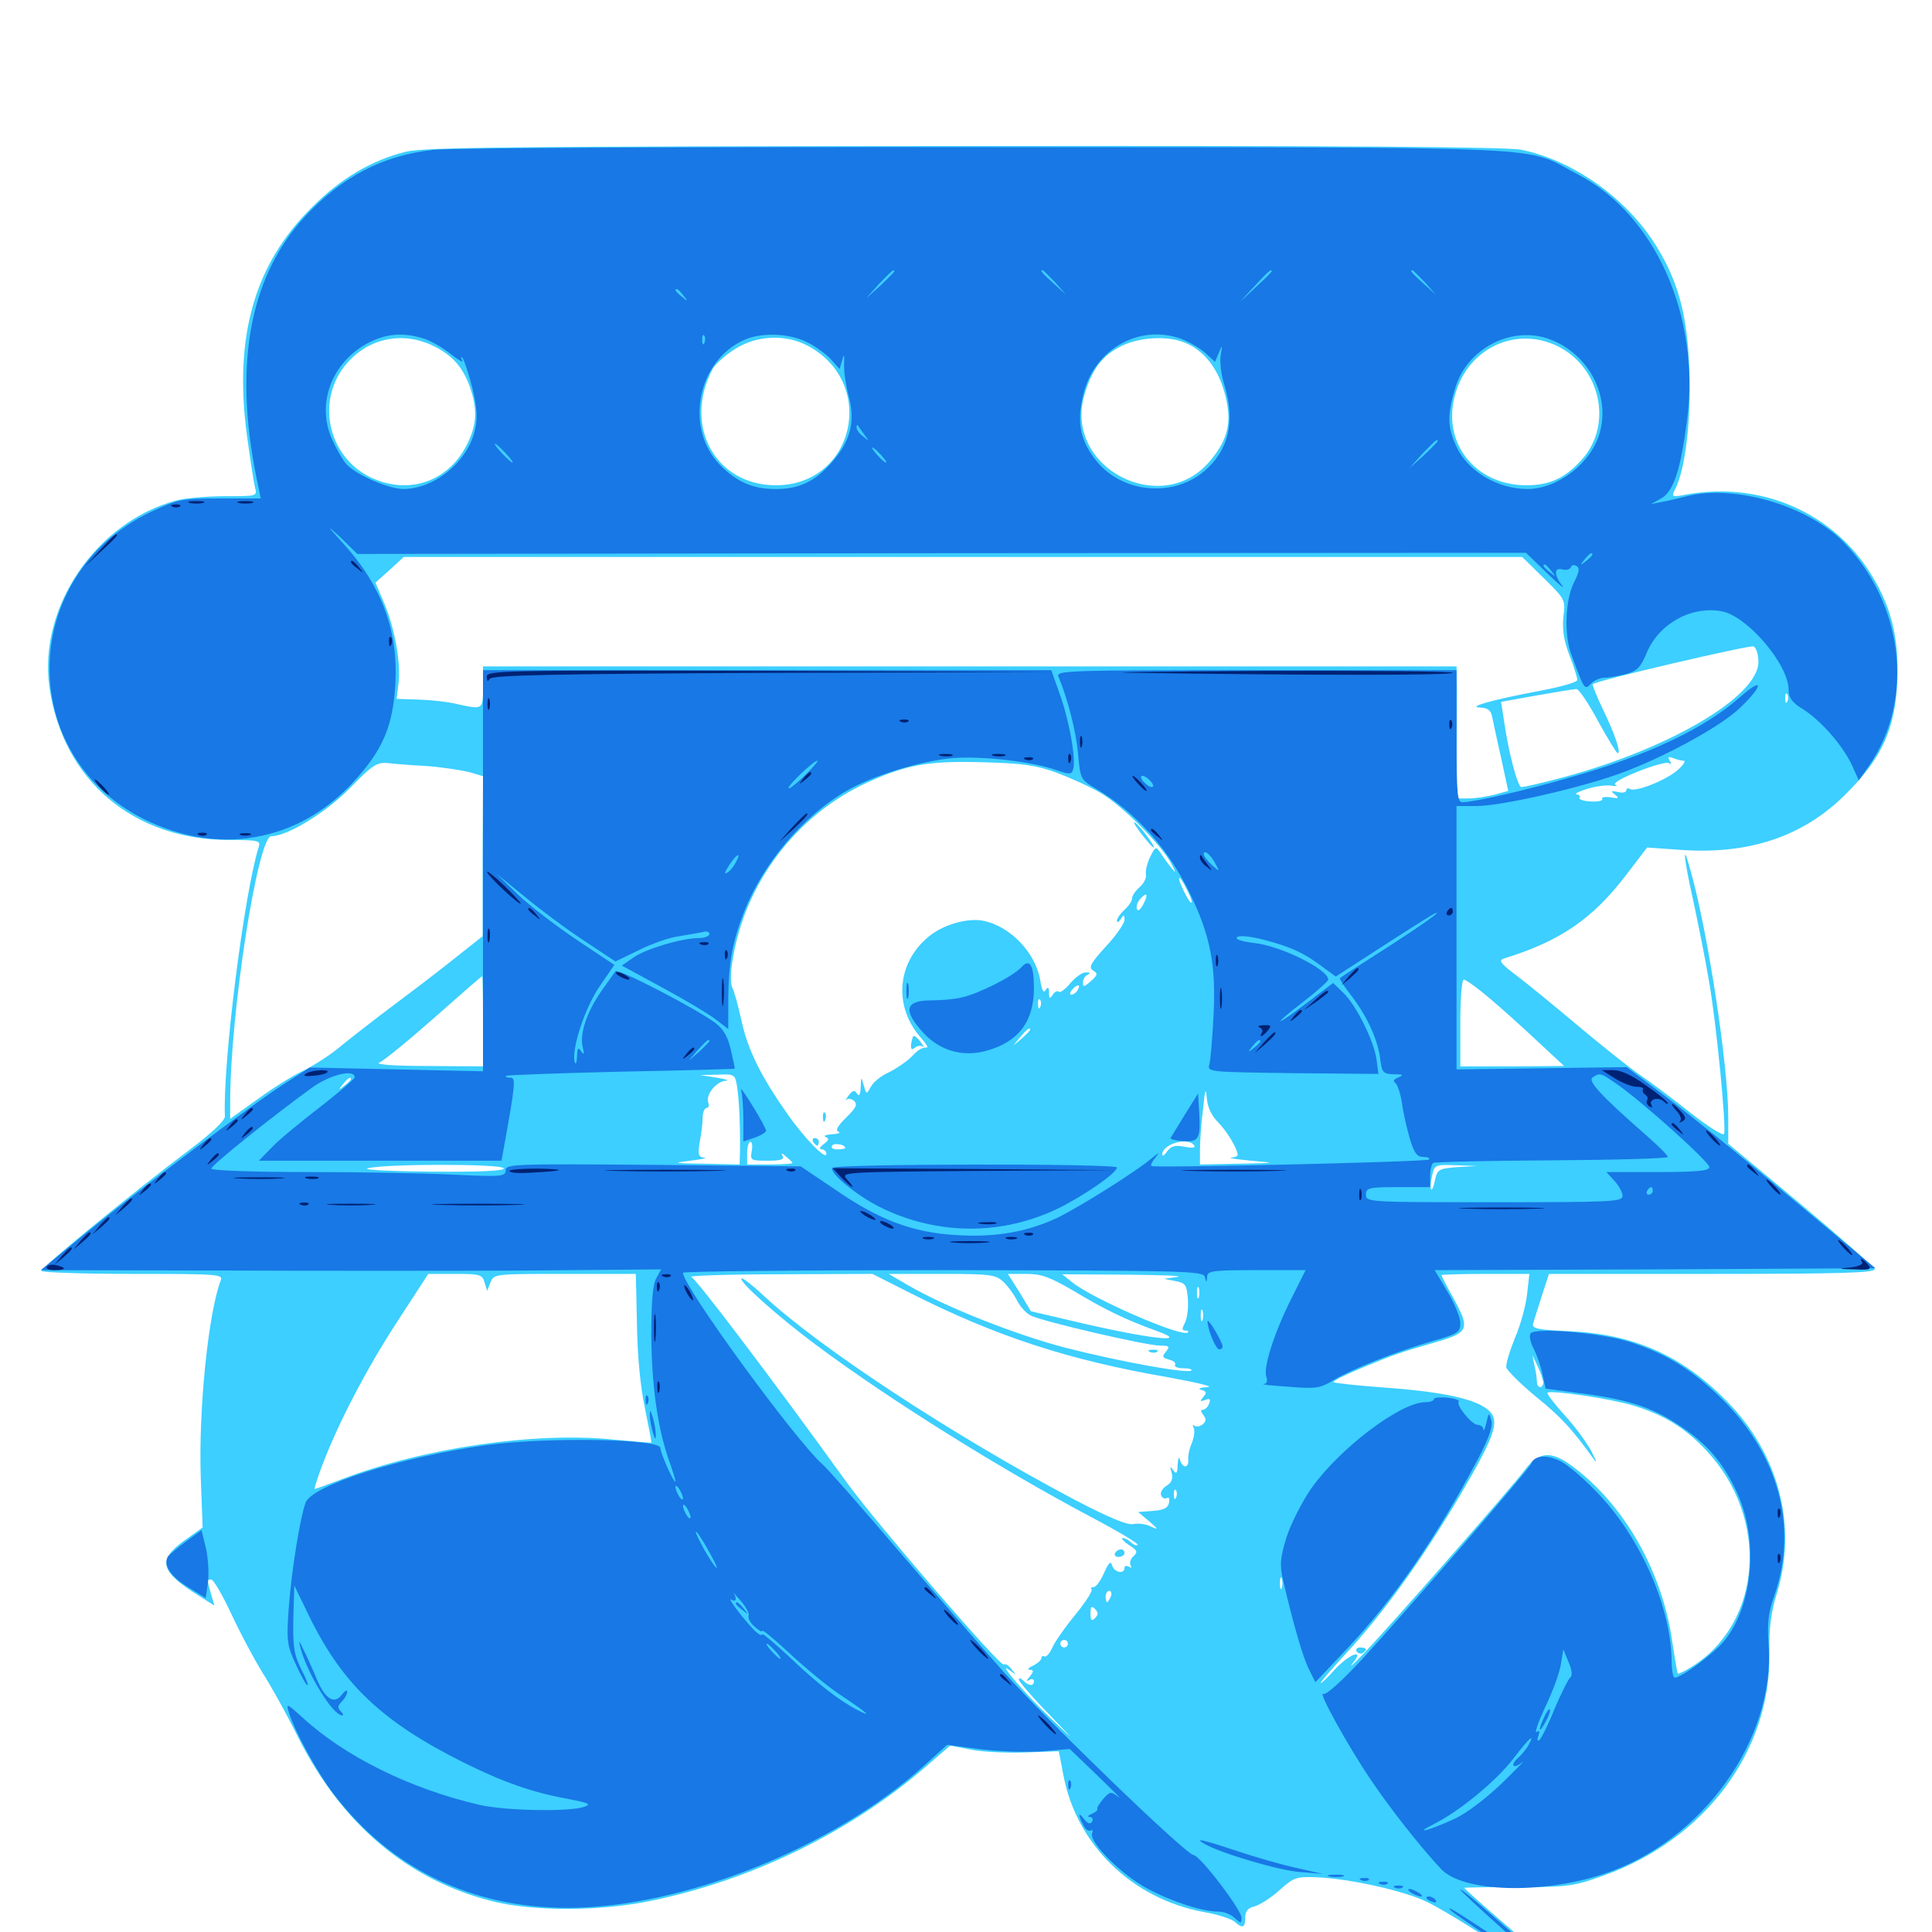 <svg xmlns="http://www.w3.org/2000/svg" viewBox="0 -1000 1000 1000">
	<path fill="#3ccfff" d="M210.156 -921.484C192.578 -917.188 176.172 -907.617 161.133 -892.383C131.641 -863.086 121.094 -825.781 127.734 -775.195C129.492 -762.305 131.445 -749.805 132.031 -747.461C133.203 -743.164 132.812 -743.164 116.602 -743.164C107.422 -743.164 96.094 -742.188 91.406 -741.016C49.805 -729.883 19.727 -685.742 25.586 -644.336C32.422 -596.289 68.945 -565.234 118.555 -565.234C133.398 -565.234 134.961 -564.844 133.984 -561.914C126.172 -536.914 115.234 -448.828 116.406 -422.266C116.602 -420.117 109.57 -413.477 97.852 -404.688C71.289 -384.766 21.484 -344.141 21.484 -342.188C21.484 -341.406 42.578 -340.625 68.555 -340.625C112.695 -340.625 115.625 -340.43 114.258 -337.305C107.812 -320.312 102.734 -270.508 103.906 -235.547L104.883 -209.375L95.312 -202.539C81.25 -192.383 82.812 -186.523 102.93 -174.023L110.938 -168.945L109.18 -175.195C107.031 -182.812 107.031 -182.422 109.375 -182.422C110.547 -182.422 115.234 -174.219 119.922 -164.258C124.609 -154.102 131.836 -140.82 135.742 -134.375C139.844 -128.125 148.438 -112.695 154.492 -100.391C176.953 -56.055 210.547 -27.344 253.711 -16.211C274.805 -10.547 310.547 -10.547 337.305 -16.211C389.258 -26.953 440.039 -51.758 478.711 -85.156L491.797 -96.484L502.93 -94.336C508.984 -93.164 521.68 -92.578 531.055 -92.969L548.047 -93.555L550.391 -81.25C557.227 -45.117 585.938 -17.188 623.047 -10.352C630.078 -9.18 637.109 -6.836 638.867 -5.469C643.164 -1.562 644.531 -2.148 644.531 -7.422C644.531 -10.742 645.898 -12.5 649.414 -13.281C652.148 -14.062 658.008 -17.773 662.305 -21.68C669.727 -28.32 670.898 -28.711 681.641 -28.32C698.633 -27.539 726.367 -21.484 738.477 -15.625C744.336 -12.891 760.547 -3.125 774.414 6.055C796.68 20.703 808.398 26.172 806.25 21.094C806.055 20.117 794.922 9.961 781.836 -1.562C768.555 -12.891 757.812 -22.656 757.812 -22.852C757.812 -23.047 770.312 -23.242 785.547 -23.242C811.719 -23.242 814.453 -23.633 830.273 -29.297C882.617 -48.047 916.797 -93.945 915.82 -144.336C915.625 -157.422 916.602 -165.234 919.727 -175.391C930.469 -210.156 920.703 -247.656 893.555 -275C870.703 -298.242 845.898 -309.375 812.891 -310.938C795.508 -311.719 792.773 -312.305 793.555 -315.039C794.141 -316.797 796.094 -323.242 798.047 -329.297L801.758 -340.625H886.328C953.125 -340.625 970.898 -341.211 970.312 -343.164C969.727 -344.336 952.539 -359.57 932.031 -376.758L894.531 -408.008V-421.68C894.531 -448.828 883.789 -518.945 874.805 -550.195C870.703 -565.234 871.484 -555.859 876.172 -534.961C878.711 -523.242 882.617 -503.906 884.57 -492.188C888.477 -469.922 893.555 -416.992 892.383 -413.086C891.992 -411.914 884.57 -416.602 875.977 -423.242C867.383 -430.078 855.469 -439.062 849.219 -443.359C843.164 -447.461 828.32 -459.375 816.016 -469.727C803.906 -479.883 789.648 -491.602 784.375 -495.508C776.367 -501.562 775.586 -502.93 778.516 -503.906C807.617 -512.891 824.414 -524.414 841.797 -547.266L852.539 -561.328L869.141 -560.156C905.078 -557.422 933.594 -566.992 955.664 -589.258C974.023 -607.617 981.055 -622.852 982.031 -647.656C983.008 -670.898 978.516 -687.695 966.602 -705.664C946.484 -735.742 910.352 -750.586 873.438 -744.141C865.43 -742.578 865.039 -742.773 866.797 -746.289C872.266 -756.25 875.391 -782.617 874.414 -808.203C873.438 -838.086 868.164 -856.25 855.273 -875.781C839.844 -898.828 813.281 -917.188 787.5 -922.461C780.273 -924.023 693.945 -924.609 499.414 -924.414C266.602 -924.219 219.922 -923.828 210.156 -921.484ZM223.633 -821.289C233.594 -816.602 239.453 -810.352 243.164 -799.805C247.07 -788.672 246.875 -780.859 242.383 -771.289C233.008 -750.977 211.914 -743.359 191.797 -752.93C169.336 -763.867 163.281 -793.359 179.688 -812.109C191.016 -825 208.008 -828.516 223.633 -821.289ZM417.578 -821.289C454.297 -802.344 442.578 -748.828 401.562 -748.828C370.117 -748.828 353.32 -779.883 368.945 -809.18C370.312 -811.523 375.391 -816.211 380.469 -819.336C391.406 -826.367 406.25 -827.148 417.578 -821.289ZM612.695 -822.852C622.656 -819.141 630.273 -809.766 633.789 -796.875C637.891 -782.031 635.938 -773.047 626.562 -761.719C601.562 -731.25 550.195 -758.008 561.328 -795.703C565.234 -808.984 570.508 -816.016 580.469 -820.898C589.648 -825.391 603.711 -826.367 612.695 -822.852ZM806.055 -820.898C828.516 -809.961 834.961 -780.078 818.75 -762.109C810.156 -752.539 802.148 -748.828 790.039 -748.828C763.281 -748.828 745.898 -771.289 753.32 -796.289C760.156 -819.922 784.57 -831.25 806.055 -820.898ZM799.219 -700.586C810.156 -689.844 810.352 -689.453 809.18 -680.664C808.594 -674.219 809.375 -668.555 812.305 -660.938C814.648 -655.078 816.406 -649.219 816.406 -648.047C816.406 -646.875 808.008 -644.531 797.852 -642.578C772.656 -637.891 758.984 -633.984 766.016 -633.789C769.922 -633.594 771.68 -632.422 772.266 -629.297C772.852 -626.758 774.805 -617.188 776.953 -607.812L780.664 -590.625L773.633 -588.672C769.727 -587.695 763.672 -586.719 760.156 -586.719H753.711L753.906 -609.766C754.102 -622.266 754.102 -637.695 754.102 -643.75L753.906 -655.078H501.953H250V-644.336C250 -632.617 250 -632.617 236.719 -635.547C232.031 -636.719 223.242 -637.695 216.797 -637.891L205.273 -638.281L206.25 -646.094C207.617 -656.055 204.492 -674.414 198.828 -687.891L194.336 -698.438L201.758 -705.078L208.984 -711.719H498.438H787.891ZM910.156 -657.422C910.156 -639.062 861.914 -611.133 804.688 -596.484C796.289 -594.336 788.477 -592.578 787.5 -592.578C785.547 -592.578 780.664 -610.938 778.32 -627.93L776.953 -636.719L795.312 -640.039C805.469 -641.797 814.648 -643.359 816.016 -643.359C817.188 -643.359 822.266 -635.938 827.148 -626.758C832.227 -617.578 836.719 -610.156 837.305 -610.156C839.258 -610.156 835.742 -620.312 829.688 -632.812C826.367 -639.648 824.023 -645.703 824.414 -645.898C826.758 -647.852 905.664 -666.211 907.617 -665.43C908.984 -664.844 910.156 -661.328 910.156 -657.422ZM925.195 -637.109C924.609 -635.547 924.023 -636.133 924.023 -638.281C923.828 -640.43 924.414 -641.602 925 -640.82C925.586 -640.234 925.781 -638.477 925.195 -637.109ZM871.484 -606.25C872.656 -606.25 871.484 -604.297 868.75 -601.758C863.086 -596.484 846.68 -589.844 843.75 -591.602C842.773 -592.188 841.797 -591.992 841.797 -591.016C841.797 -589.844 839.844 -589.453 837.5 -590.039C833.789 -590.82 833.594 -590.625 835.938 -588.672C838.281 -586.914 837.891 -586.523 833.594 -587.305C830.664 -587.695 828.711 -587.305 829.297 -586.523C829.883 -585.547 827.148 -584.961 823.438 -585.156C819.727 -585.352 816.992 -586.133 817.578 -587.109C818.164 -587.891 817.383 -588.672 816.016 -588.867C814.648 -589.062 816.992 -590.234 821.289 -591.602C825.586 -592.969 831.25 -593.75 833.984 -593.359C836.719 -592.969 837.695 -593.164 836.133 -593.75C834.57 -594.531 839.258 -597.266 847.656 -600.586C855.273 -603.711 862.695 -605.664 863.672 -605.078C865.039 -604.102 865.234 -604.688 864.258 -606.25C863.086 -608.203 863.477 -608.594 866.016 -607.617C867.969 -606.836 870.312 -606.25 871.484 -606.25ZM220.703 -603.516C228.711 -602.93 238.672 -601.367 242.773 -600.391L250 -598.242L249.805 -556.836V-515.43L233.789 -502.734C225 -495.703 210.742 -484.961 202.148 -478.516C193.555 -472.07 182.227 -463.281 176.758 -458.789C171.484 -454.297 162.695 -448.633 157.617 -446.094C152.344 -443.75 141.602 -437.109 133.594 -431.25L119.141 -420.898V-430.078C119.141 -475 133.398 -567.188 140.43 -567.188C148.828 -567.188 169.141 -579.688 181.445 -592.383C192.383 -603.711 195.117 -605.469 200.195 -605.078C203.516 -604.688 212.695 -603.906 220.703 -603.516ZM547.07 -600C554.297 -597.266 564.258 -592.773 569.531 -589.648C580.469 -583.398 600.781 -563.086 606.055 -553.32C608.789 -548.242 608.789 -547.656 606.445 -550.586C604.688 -552.734 602.148 -556.25 600.781 -558.398C598.242 -562.109 598.047 -561.914 595.312 -556.445C593.75 -553.125 592.773 -549.219 593.164 -547.461C593.555 -545.898 592.188 -542.773 589.844 -540.82C587.695 -538.867 585.938 -536.328 585.938 -534.961C585.938 -533.594 584.18 -531.055 582.031 -529.102C579.883 -527.148 578.125 -524.609 578.125 -523.438C578.125 -522.266 579.102 -522.656 580.078 -524.219C581.641 -526.758 582.031 -526.758 582.031 -523.828C582.031 -522.07 577.734 -515.82 572.461 -510.156C564.453 -501.367 563.281 -499.219 565.82 -497.656C568.359 -496.094 568.164 -495.312 564.648 -492.188C561.133 -489.062 560.547 -488.867 560.547 -491.602C560.547 -493.164 561.719 -495.117 563.086 -495.508C564.453 -496.289 564.258 -496.68 562.109 -496.68C560.352 -496.875 556.836 -494.336 554.102 -491.211C551.367 -487.891 548.633 -485.938 548.047 -486.719C547.266 -487.305 545.898 -486.719 544.922 -485.156C543.359 -482.812 542.969 -483.008 542.969 -486.133C542.969 -489.062 542.383 -489.453 541.211 -487.5C540.234 -485.742 539.258 -487.305 538.477 -492.383C536.133 -506.836 522.852 -520.703 508.789 -523.438C500.391 -525 487.891 -521.289 480.469 -515.039C463.867 -501.172 462.5 -478.32 477.148 -462.305C479.297 -459.766 480.469 -457.812 479.883 -457.812C476.953 -457.812 475.391 -456.836 471.289 -452.539C468.75 -450.195 463.672 -446.68 459.961 -444.922C456.055 -443.164 451.953 -439.844 450.781 -437.5C448.438 -433.398 448.438 -433.398 447.07 -438.281C445.703 -442.969 445.703 -442.969 445.508 -437.305C445.312 -433.398 444.727 -432.227 443.555 -433.984C442.383 -435.938 441.406 -435.742 439.258 -433.008C437.891 -431.055 437.305 -430.078 438.281 -430.859C439.062 -431.641 440.82 -431.25 442.188 -430.078C443.945 -428.32 442.969 -426.367 437.891 -421.484C433.594 -417.188 432.227 -414.844 433.984 -414.258C435.352 -413.672 433.984 -413.086 430.664 -412.891C427.539 -412.695 425.977 -412.109 427.344 -411.523C429.297 -410.742 429.102 -409.961 426.367 -407.812C424.219 -406.25 423.828 -405.273 425.391 -405.078C426.562 -405.078 427.734 -404.102 427.734 -402.734C427.734 -399.219 416.406 -410.742 407.422 -423.633C393.945 -442.773 387.109 -456.445 383.789 -471.68C382.031 -479.688 379.883 -487.5 378.906 -489.062C378.125 -490.82 378.125 -496.875 379.102 -502.539C385.352 -542.773 412.109 -578.125 448.828 -594.922C469.336 -604.297 480.664 -606.25 508.789 -605.469C529.883 -604.883 536.328 -603.906 547.07 -600ZM614.258 -539.648C616.016 -536.328 617.188 -533.203 616.797 -532.812C616.211 -532.422 614.453 -535.156 612.695 -538.867C608.594 -547.266 610.156 -548.047 614.258 -539.648ZM591.602 -531.641C590.234 -529.102 588.867 -528.125 588.477 -529.492C587.891 -530.859 588.867 -533.203 590.234 -534.766C593.75 -538.672 594.531 -537.109 591.602 -531.641ZM250 -471.484V-448.047L221.289 -448.242C204.102 -448.242 193.945 -449.023 196.289 -450C198.438 -450.781 211.133 -461.133 224.609 -473.047C238.086 -484.961 249.219 -494.727 249.609 -494.727C249.805 -494.922 250 -484.375 250 -471.484ZM770.898 -483.398C777.148 -478.125 788.477 -467.969 795.898 -460.938L809.57 -448.242L782.812 -448.047H755.859V-470.508C755.859 -483.398 756.641 -492.969 757.617 -492.969C758.789 -492.969 764.648 -488.672 770.898 -483.398ZM557.617 -487.305C557.031 -486.133 555.469 -485.156 554.492 -485.156C553.516 -485.156 553.711 -486.328 555.078 -487.891C557.812 -491.016 559.766 -490.43 557.617 -487.305ZM538.477 -478.906C537.891 -477.344 537.305 -477.93 537.305 -480.078C537.109 -482.227 537.695 -483.398 538.281 -482.617C538.867 -482.031 539.062 -480.273 538.477 -478.906ZM535.352 -470.898C536.719 -472.266 537.305 -473.828 536.719 -474.414C536.133 -475 534.961 -474.023 534.375 -472.07C533.203 -469.336 533.398 -469.141 535.352 -470.898ZM533.203 -466.992C533.203 -466.602 531.25 -464.648 528.906 -462.5L524.414 -458.789L528.125 -463.281C531.641 -467.383 533.203 -468.555 533.203 -466.992ZM487.305 -454.297C487.891 -454.883 486.914 -456.055 484.961 -456.641C482.227 -457.812 482.031 -457.617 483.789 -455.664C485.156 -454.297 486.719 -453.711 487.305 -454.297ZM503.32 -450.781C504.102 -451.367 502.93 -451.953 500.781 -451.758C498.633 -451.758 498.047 -451.172 499.609 -450.586C500.977 -450 502.734 -450.195 503.32 -450.781ZM381.445 -437.891C382.617 -431.445 383.203 -415.82 383.008 -403.711L382.812 -397.266L364.844 -397.656C348.438 -397.852 347.656 -398.047 357.422 -399.219C363.281 -400 366.602 -400.586 364.453 -400.781C361.523 -401.172 361.133 -402.344 362.109 -408.594C362.891 -412.5 363.672 -418.164 363.672 -421.289C363.672 -424.219 364.648 -426.562 365.82 -426.562C366.797 -426.562 367.188 -427.734 366.602 -429.297C365.039 -433.203 370.703 -440.234 375.586 -440.625C377.93 -440.625 375.977 -441.406 371.094 -442.188L362.305 -443.555L371.289 -443.75C380.078 -444.141 380.469 -443.945 381.445 -437.891ZM181.641 -441.406C181.641 -441.016 180.078 -439.453 178.32 -438.086C175.195 -435.547 175 -435.742 177.539 -438.867C180.078 -441.992 181.641 -442.969 181.641 -441.406ZM630.469 -419.141C634.961 -414.648 640.625 -405.273 640.625 -402.148C640.625 -401.562 639.062 -400.977 637.305 -400.781C635.352 -400.586 640.039 -400 647.461 -399.219C660.938 -398.047 660.938 -398.047 641.211 -397.656L621.094 -397.266V-404.688C621.094 -408.594 621.68 -418.164 622.656 -425.586C623.633 -436.133 624.219 -437.5 624.609 -431.836C625 -426.953 626.953 -422.656 630.469 -419.141ZM389.062 -404.102C388.281 -399.414 388.672 -399.219 397.266 -399.219C404.102 -399.219 406.055 -399.805 405.078 -401.758C404.102 -403.32 404.688 -403.32 406.836 -401.367C408.594 -400 410.156 -398.438 410.156 -398.047C410.156 -397.656 404.883 -397.266 398.438 -397.266H386.719V-403.125C386.719 -406.445 387.5 -408.984 388.477 -408.984C389.258 -408.984 389.648 -406.836 389.062 -404.102ZM437.5 -405.859C437.5 -405.469 435.742 -405.078 433.398 -405.078C431.25 -405.078 429.883 -405.859 430.664 -407.031C431.641 -408.594 437.5 -407.617 437.5 -405.859ZM618.164 -407.031C618.945 -405.859 616.992 -405.664 613.086 -406.445C608.203 -407.422 606.25 -406.836 604.102 -404.102C602.734 -401.953 601.562 -401.367 601.562 -402.344C601.562 -408.008 615.234 -411.719 618.164 -407.031ZM393.945 -402.734C394.531 -404.102 394.336 -405.859 393.75 -406.445C393.164 -407.227 392.578 -406.055 392.773 -403.906C392.773 -401.758 393.359 -401.172 393.945 -402.734ZM512.305 -397.852C527.539 -398.047 514.648 -398.438 483.398 -398.438C452.344 -398.438 439.844 -398.047 455.664 -397.852C471.68 -397.461 497.07 -397.461 512.305 -397.852ZM614.844 -397.852C617.773 -398.242 614.844 -398.633 608.398 -398.633C601.953 -398.633 599.609 -398.242 603.125 -397.852C606.641 -397.461 611.914 -397.461 614.844 -397.852ZM260.742 -395.312C261.523 -393.945 248.633 -393.359 223.242 -393.555C201.172 -393.75 187.109 -394.531 190.43 -395.312C199.414 -397.656 259.375 -397.656 260.742 -395.312ZM754.297 -395.898C744.727 -395.117 743.945 -394.727 742.773 -389.258C742.188 -386.133 741.211 -383.789 740.82 -384.375C740.234 -384.766 740.43 -387.891 741.211 -391.211C742.383 -397.07 742.773 -397.266 753.516 -396.875L764.648 -396.484ZM786.523 -396.094C787.305 -396.68 786.133 -397.266 783.984 -397.07C781.836 -397.07 781.25 -396.484 782.812 -395.898C784.18 -395.312 785.938 -395.508 786.523 -396.094ZM169.531 -393.945C171.289 -394.531 169.727 -394.922 166.016 -394.922C162.305 -394.922 160.742 -394.531 162.695 -393.945C164.453 -393.555 167.578 -393.555 169.531 -393.945ZM162.695 -380.273C163.867 -380.859 162.5 -381.25 159.18 -381.25C156.055 -381.25 154.883 -380.859 156.836 -380.273C158.594 -379.883 161.328 -379.883 162.695 -380.273ZM263.281 -380.273C280.078 -380.469 265.82 -380.859 231.445 -380.859C197.07 -380.859 183.203 -380.469 200.781 -380.273C218.359 -379.883 246.484 -379.883 263.281 -380.273ZM250.781 -336.328L252.148 -331.836L253.906 -336.328C255.664 -340.625 256.25 -340.625 292.383 -340.625H329.102L329.688 -314.648C329.883 -299.023 331.445 -282.031 333.789 -271.289C335.742 -261.719 337.305 -253.516 337.109 -253.32C336.914 -253.125 328.125 -253.906 317.383 -254.883C276.758 -258.984 219.336 -250.586 176.953 -234.375C169.727 -231.641 163.281 -229.297 162.891 -229.297C162.5 -229.297 164.258 -234.766 166.797 -241.602C175 -263.281 190.039 -292.188 206.055 -316.602L221.68 -340.625H235.547C248.438 -340.625 249.609 -340.234 250.781 -336.328ZM470.898 -330.859C515.234 -308.398 552.734 -296.094 604.688 -287.109C619.727 -284.375 628.711 -282.227 625 -282.031C621.289 -281.836 619.727 -281.25 621.68 -280.664C624.414 -279.883 624.805 -279.102 622.852 -276.953C620.898 -274.609 621.094 -274.414 623.828 -275.391C626.172 -276.367 626.758 -275.781 625.781 -273.438C625.195 -271.68 623.633 -270.312 622.656 -270.312C621.289 -270.312 621.484 -269.336 622.852 -267.578C624.414 -265.625 624.414 -264.453 622.461 -262.695C620.898 -261.523 618.945 -261.328 618.164 -262.109C617.188 -262.891 617.188 -262.5 617.773 -261.133C618.555 -259.961 618.164 -256.445 616.992 -253.32C615.625 -250.391 614.844 -246.289 615.039 -244.531C615.234 -242.578 614.648 -241.016 613.477 -241.016C612.5 -241.016 611.133 -242.578 610.742 -244.531C610.156 -246.289 609.766 -245.312 609.57 -241.992C609.375 -237.305 608.984 -236.719 607.227 -239.062C605.664 -241.406 605.469 -241.016 606.445 -237.695C607.227 -234.57 606.445 -232.617 603.906 -231.055C601.758 -229.688 600.391 -227.539 600.977 -225.977C601.562 -224.609 602.93 -224.023 603.906 -224.609C605.078 -225.391 605.469 -224.219 605.078 -222.266C604.688 -219.531 602.344 -218.359 596.875 -217.969L589.062 -217.383L594.922 -212.5C599.609 -208.398 599.805 -208.008 595.898 -209.766C593.359 -211.133 589.258 -211.719 586.523 -211.133C583.398 -210.547 574.023 -214.453 556.055 -223.828C493.555 -256.836 423.633 -302.734 394.922 -329.688C389.258 -334.961 384.18 -338.867 383.789 -338.281C382.227 -336.719 403.125 -318.164 422.852 -303.516C461.719 -274.609 519.531 -238.672 565.039 -214.648C578.711 -207.422 589.453 -200.977 588.867 -200.391C588.281 -199.805 586.719 -200.391 585.547 -201.562C584.18 -202.93 582.227 -203.906 581.055 -203.906C580.078 -203.906 581.445 -202.344 584.18 -200.391C588.672 -197.656 589.062 -196.68 586.719 -194.531C585.156 -193.164 584.57 -191.016 585.156 -189.844C585.938 -188.477 585.547 -188.281 584.375 -189.062C583.008 -189.844 582.031 -189.453 582.031 -188.477C582.031 -184.961 576.562 -186.133 575.586 -189.844C575 -192.188 573.828 -191.211 571.484 -185.938C569.727 -181.836 567.383 -178.516 566.016 -178.516C564.844 -178.516 564.258 -177.93 565.039 -177.344C565.625 -176.562 561.914 -170.703 556.445 -164.062C551.172 -157.617 545.703 -149.805 544.531 -146.875C543.164 -143.945 541.406 -142.188 540.625 -142.578C539.844 -143.164 539.062 -142.773 539.062 -141.797C539.062 -140.82 537.109 -139.062 534.766 -137.891C532.227 -136.719 531.445 -135.742 533.008 -135.742C535.156 -135.547 535.156 -134.961 533.008 -132.227C531.055 -130.078 531.055 -129.492 532.812 -130.469C533.984 -131.25 535.156 -130.859 535.156 -129.883C535.156 -127.148 532.617 -127.148 529.688 -130.078C528.32 -131.445 527.344 -131.641 527.344 -130.664C527.344 -129.688 534.18 -121.68 542.578 -113.086C557.031 -98.047 557.031 -98.047 544.336 -110.156C530.664 -123.047 515.43 -141.016 522.461 -135.547C526.172 -132.812 526.172 -132.812 523.633 -135.938C522.266 -137.891 520.312 -139.062 519.531 -138.477C517.578 -137.305 454.102 -210.938 438.477 -232.422C400 -285.742 360.547 -337.891 357.812 -339.062C356.055 -339.648 376.367 -340.43 403.125 -340.43L451.562 -340.625ZM519.141 -336.719C521.484 -334.57 524.805 -330.078 526.367 -326.953C527.93 -323.828 531.055 -320.312 533.398 -319.141C538.672 -316.211 593.359 -303.516 600.391 -303.516C605.273 -303.516 605.664 -303.125 603.516 -300.391C601.367 -297.852 601.562 -297.266 605.078 -296.289C607.422 -295.703 608.789 -294.531 608.203 -293.555C607.617 -292.578 609.57 -291.797 612.5 -291.797C615.43 -291.797 617.383 -291.211 616.602 -290.625C614.844 -288.867 580.078 -295.117 551.758 -302.344C526.172 -308.984 490.43 -323.047 470.703 -334.375L459.961 -340.625H487.5C512.305 -340.625 515.234 -340.234 519.141 -336.719ZM556.055 -331.641C572.266 -321.875 583.008 -316.797 598.633 -311.133C617.578 -304.297 593.945 -307.031 554.492 -316.406L533.594 -321.289L527.734 -331.055L521.68 -340.625H531.25C539.062 -340.625 543.359 -339.062 556.055 -331.641ZM609.375 -339.062L602.539 -338.086L608.398 -336.914C613.672 -335.938 614.258 -334.961 614.844 -327.539C615.234 -323.047 614.453 -317.578 613.281 -315.234C611.719 -312.305 611.719 -311.328 613.477 -311.328C614.844 -311.328 615.43 -310.938 614.844 -310.352C612.109 -307.422 564.648 -328.125 554.688 -336.523L549.805 -340.43L583.008 -340.234C601.367 -340.039 613.086 -339.648 609.375 -339.062ZM790.43 -330.273C789.844 -324.609 787.109 -314.258 784.18 -307.617C781.445 -300.781 779.297 -293.945 779.688 -292.188C780.078 -290.625 786.914 -283.789 794.922 -277.148C808.203 -266.406 813.672 -260.352 824.805 -244.922C826.758 -241.992 826.367 -243.555 823.828 -248.633C821.289 -253.32 815.039 -261.914 809.766 -267.578C804.492 -273.438 800.586 -278.516 800.977 -279.102C802.539 -280.664 834.18 -275.977 845.508 -272.461C861.523 -267.578 872.461 -260.742 883.203 -249.219C916.016 -214.258 912.305 -159.961 875.391 -137.109C871.875 -134.961 868.75 -133.398 868.359 -133.789C868.164 -134.18 866.797 -141.992 865.43 -151.172C860.156 -187.109 840.43 -221.484 813.672 -241.211C802.93 -249.219 796.484 -248.633 789.648 -239.648C783.203 -230.859 719.531 -158.398 705.859 -144.141C700.586 -138.672 698.047 -136.328 700 -138.867C706.836 -147.07 698.438 -144.141 690.625 -135.547C686.719 -131.25 683.594 -128.32 683.594 -128.906C683.594 -129.492 689.453 -136.328 696.68 -144.141C715.82 -164.844 735.156 -191.406 755.469 -225.586C775.195 -259.18 777.148 -265.82 768.555 -271.484C760.938 -276.562 743.75 -279.883 716.211 -281.836C702.344 -282.812 690.625 -284.18 690.234 -284.57C689.648 -285.156 696.094 -288.281 704.492 -291.797C721.484 -298.828 723.438 -299.609 743.75 -305.469C760.352 -310.352 761.133 -312.109 751.953 -328.711C748.633 -334.57 746.094 -339.648 746.094 -340.039C746.094 -340.234 756.25 -340.625 768.75 -340.625H791.602ZM620.508 -328.516C619.922 -327.148 619.531 -328.125 619.531 -330.859C619.531 -333.594 619.922 -334.57 620.508 -333.398C620.898 -332.031 620.898 -329.688 620.508 -328.516ZM622.461 -316.797C621.875 -315.43 621.484 -316.406 621.484 -319.141C621.484 -321.875 621.875 -322.852 622.461 -321.68C622.852 -320.312 622.852 -317.969 622.461 -316.797ZM626.562 -300.195C629.492 -300.586 626.953 -300.977 621.094 -300.977C615.234 -300.977 612.695 -300.586 615.82 -300.195C618.75 -299.805 623.438 -299.805 626.562 -300.195ZM798.828 -284.57C798.828 -283.203 798.047 -282.031 797.266 -282.031C796.289 -282.031 795.508 -283.203 795.508 -284.57C795.508 -285.938 795.117 -289.648 794.336 -292.773L793.164 -298.633L795.898 -292.773C797.461 -289.648 798.633 -285.742 798.828 -284.57ZM644.141 -280.664C645.898 -281.25 643.945 -281.641 639.648 -281.445C635.352 -281.445 633.789 -281.055 636.328 -280.664C638.672 -280.273 642.188 -280.273 644.141 -280.664ZM667.578 -278.711C669.336 -279.297 667.773 -279.688 664.062 -279.688C660.352 -279.688 658.789 -279.297 660.742 -278.711C662.5 -278.32 665.625 -278.32 667.578 -278.711ZM682.227 -278.711C683.398 -279.297 682.031 -279.688 678.711 -279.688C675.586 -279.688 674.414 -279.297 676.367 -278.711C678.125 -278.32 680.859 -278.32 682.227 -278.711ZM608.789 -225C608.203 -223.438 607.617 -224.023 607.617 -226.172C607.422 -228.32 608.008 -229.492 608.594 -228.711C609.18 -228.125 609.375 -226.367 608.789 -225ZM663.477 -178.125C662.891 -176.758 662.5 -177.734 662.5 -180.469C662.5 -183.203 662.891 -184.18 663.477 -183.008C663.867 -181.641 663.867 -179.297 663.477 -178.125ZM575 -173.633C574.219 -172.07 573.438 -170.703 573.047 -170.703C572.656 -170.703 572.266 -172.07 572.266 -173.633C572.266 -175.195 573.047 -176.562 574.219 -176.562C575.195 -176.562 575.586 -175.195 575 -173.633ZM566.797 -162.5C565.039 -160.742 564.453 -161.133 564.453 -164.844C564.453 -168.555 565.039 -168.945 566.797 -167.188C568.555 -165.43 568.555 -164.258 566.797 -162.5ZM552.734 -149.219C552.734 -148.242 551.953 -147.266 550.781 -147.266C549.805 -147.266 548.828 -148.242 548.828 -149.219C548.828 -150.391 549.805 -151.172 550.781 -151.172C551.953 -151.172 552.734 -150.391 552.734 -149.219ZM590.625 -568.555C593.75 -564.648 596.484 -561.328 597.07 -561.328C598.438 -561.328 590.039 -572.656 587.5 -574.219C586.133 -575 587.695 -572.461 590.625 -568.555ZM472.461 -463.281C470.898 -458.008 471.289 -455.859 473.438 -457.617C474.805 -458.789 476.758 -458.984 477.734 -458.203C478.516 -457.422 478.125 -458.398 476.758 -460.352C474.414 -463.477 472.852 -464.453 472.461 -463.281ZM425.977 -421.484C425.977 -419.336 426.562 -418.75 427.148 -420.312C427.734 -421.68 427.539 -423.438 426.953 -424.023C426.367 -424.805 425.781 -423.633 425.977 -421.484ZM420.898 -408.984C421.484 -408.008 422.461 -407.031 423.047 -407.031C423.438 -407.031 423.828 -408.008 423.828 -408.984C423.828 -410.156 422.852 -410.938 421.68 -410.938C420.703 -410.938 420.312 -410.156 420.898 -408.984ZM577.148 -196.094C576.562 -195.117 577.344 -194.141 578.906 -194.141C580.664 -194.141 582.031 -195.117 582.031 -196.094C582.031 -197.266 581.25 -198.047 580.273 -198.047C579.102 -198.047 577.734 -197.266 577.148 -196.094ZM595.312 -300.195C593.75 -300.781 594.336 -301.367 596.484 -301.367C598.633 -301.562 599.805 -300.977 599.023 -300.391C598.438 -299.805 596.68 -299.609 595.312 -300.195ZM702.148 -145.312C702.93 -144.141 704.297 -143.75 705.273 -144.336C708.008 -146.094 707.422 -147.266 703.906 -147.266C702.344 -147.266 701.562 -146.289 702.148 -145.312Z"/>
	<path fill="#1878e5" d="M224.609 -922.461C198.438 -919.727 176.953 -908.594 157.812 -887.891C128.32 -855.859 120.312 -808.594 133.984 -746.875L134.961 -741.992H113.867C93.75 -741.992 92.188 -741.602 77.93 -734.961C9.57 -702.344 7.812 -608.984 75 -575.781C113.281 -557.031 154.102 -564.258 182.422 -594.727C198.242 -611.719 203.516 -624.219 204.688 -646.875C206.055 -673.633 197.461 -696.68 178.32 -717.969C168.945 -728.32 168.555 -728.906 176.172 -721.875L184.961 -713.281L487.305 -713.672L789.844 -713.867L800.586 -703.516C806.445 -697.852 810.156 -694.727 808.594 -696.875C804.297 -702.344 804.297 -706.445 808.594 -705.273C810.742 -704.688 812.695 -705.273 813.086 -706.445C813.477 -707.617 814.844 -707.812 816.016 -707.031C817.773 -706.055 817.383 -703.711 814.648 -698.438C810.156 -689.258 809.57 -672.07 813.086 -661.914C820.117 -642.578 820.117 -642.773 823.438 -646.094C825 -647.852 828.32 -649.219 830.664 -649.219C833.008 -649.219 838.086 -650.195 841.797 -651.172C847.461 -652.734 849.219 -654.688 852.344 -662.109C858.594 -677.148 875.391 -686.523 891.211 -683.594C904.492 -681.055 925.781 -656.055 925.781 -642.969C925.781 -638.867 927.539 -636.328 933.398 -632.812C942.578 -626.953 953.711 -614.258 958.594 -603.906L962.109 -596.094L967.578 -603.906C991.016 -637.891 985.352 -687.305 954.492 -719.141C935.938 -738.281 897.852 -749.414 873.047 -743.164C869.336 -742.188 863.672 -740.82 860.352 -740.234L854.492 -739.062L859.766 -741.992C866.211 -745.508 869.922 -756.836 873.242 -782.812C880.078 -836.328 856.836 -888.672 816.992 -909.57C787.695 -924.805 814.453 -923.633 510.742 -923.828C361.328 -924.023 232.617 -923.438 224.609 -922.461ZM506.445 -872.461C508.789 -872.852 506.836 -873.242 501.953 -873.242C497.07 -873.242 495.117 -872.852 497.656 -872.461C500 -872.07 503.906 -872.07 506.445 -872.461ZM297.461 -870.508C298.633 -871.094 297.656 -871.484 294.922 -871.484C292.188 -871.484 291.211 -871.094 292.578 -870.508C293.75 -870.117 296.094 -870.117 297.461 -870.508ZM316.992 -870.508C318.164 -871.094 317.188 -871.484 314.453 -871.484C311.719 -871.484 310.742 -871.094 312.109 -870.508C313.281 -870.117 315.625 -870.117 316.992 -870.508ZM686.133 -870.508C687.305 -871.094 686.328 -871.484 683.594 -871.484C680.859 -871.484 679.883 -871.094 681.25 -870.508C682.422 -870.117 684.766 -870.117 686.133 -870.508ZM706.445 -870.703C707.227 -871.289 706.055 -871.875 703.906 -871.68C701.758 -871.68 701.172 -871.094 702.734 -870.508C704.102 -869.922 705.859 -870.117 706.445 -870.703ZM283.203 -867.188C283.203 -868.75 279.492 -867.969 278.32 -866.016C277.734 -864.844 278.516 -864.648 280.078 -865.234C281.836 -865.82 283.203 -866.797 283.203 -867.188ZM476.562 -867.188C476.562 -868.75 472.852 -867.969 471.68 -866.016C471.094 -864.844 471.875 -864.648 473.438 -865.234C475.195 -865.82 476.562 -866.797 476.562 -867.188ZM534.18 -864.062C533.594 -865.234 532.227 -866.016 531.055 -866.016C528.32 -866.016 528.906 -864.648 532.422 -863.281C533.984 -862.695 534.766 -862.891 534.18 -864.062ZM462.891 -859.57C462.891 -859.18 459.57 -855.859 455.664 -852.148L448.242 -845.508L454.883 -852.93C461.328 -859.57 462.891 -861.133 462.891 -859.57ZM546.094 -853.906L551.758 -847.461L545.508 -853.125C539.453 -858.594 538.086 -860.156 539.648 -860.156C540.039 -860.156 542.773 -857.227 546.094 -853.906ZM658.203 -859.57C658.203 -859.18 654.492 -855.469 650 -851.367L641.602 -843.555L649.414 -851.953C656.445 -859.57 658.203 -861.133 658.203 -859.57ZM737.5 -853.906L743.164 -847.461L736.914 -853.125C730.859 -858.594 729.492 -860.156 731.055 -860.156C731.445 -860.156 734.18 -857.227 737.5 -853.906ZM353.711 -847.07C356.25 -843.945 356.055 -843.75 353.125 -846.289C349.805 -848.828 348.828 -850.391 350.391 -850.391C350.781 -850.391 352.344 -848.828 353.711 -847.07ZM218.555 -825C222.266 -824.023 228.906 -820.312 233.203 -816.797C237.5 -813.477 240.234 -811.914 239.258 -813.477C238.281 -815.039 238.477 -815.625 239.453 -814.648C240.234 -813.672 242.578 -806.641 244.531 -799.023C247.07 -788.086 247.266 -783.203 245.703 -776.953C241.797 -760.742 224.805 -747.07 208.984 -746.875C201.172 -746.875 184.18 -754.297 179.297 -759.766C177.344 -761.914 174.023 -767.773 171.68 -773.047C163.281 -792.383 172.852 -814.844 193.359 -823.828C201.367 -827.344 209.375 -827.734 218.555 -825ZM364.648 -822.656C364.062 -821.094 363.477 -821.68 363.477 -823.828C363.281 -825.977 363.867 -827.148 364.453 -826.367C365.039 -825.781 365.234 -824.023 364.648 -822.656ZM416.992 -823.242C421.289 -821.289 426.953 -817.188 429.688 -814.453L434.57 -808.984L435.938 -813.672C436.914 -817.188 437.109 -816.602 436.914 -811.328C436.719 -807.617 437.891 -800 439.453 -794.336C442.773 -781.25 440.039 -771.289 430.078 -760.156C421.484 -750.586 413.477 -746.875 401.367 -746.875C389.648 -746.875 381.25 -750.586 372.656 -759.375C354.102 -778.516 360.938 -813.477 385.547 -824.219C394.141 -827.93 407.812 -827.539 416.992 -823.242ZM612.891 -824.023C616.797 -822.266 622.07 -819.141 624.414 -816.797L628.906 -812.695L630.859 -817.383C632.617 -821.68 632.812 -821.68 631.836 -816.211C631.25 -812.891 632.031 -805.859 633.789 -800.586C639.453 -781.641 635.938 -766.797 623.242 -756.055C606.25 -741.797 579.102 -745.117 566.211 -763.086C558.984 -772.852 557.422 -781.836 560.547 -795.117C566.016 -819.531 590.625 -833.203 612.891 -824.023ZM800.977 -824.805C821.289 -817.969 833.594 -796.289 828.125 -776.367C824.023 -760.742 806.641 -747.07 790.82 -746.875C775.195 -746.875 759.57 -756.055 753.711 -769.141C749.219 -778.906 749.023 -785.156 753.125 -798.828C758.984 -819.141 781.445 -831.25 800.977 -824.805ZM447.266 -775.195C450 -771.484 450 -771.484 446.875 -774.023C444.922 -775.391 443.359 -777.539 443.359 -778.711C443.359 -779.883 443.555 -780.273 443.945 -779.883C444.141 -779.492 445.703 -777.344 447.266 -775.195ZM744.141 -771.68C744.141 -771.289 740.82 -767.969 736.914 -764.258L729.492 -757.617L736.133 -765.039C742.578 -771.68 744.141 -773.242 744.141 -771.68ZM261.719 -765.43C264.258 -762.695 265.82 -760.547 265.234 -760.547C264.844 -760.547 262.305 -762.695 259.766 -765.43C257.227 -768.164 255.664 -770.312 256.25 -770.312C256.641 -770.312 259.18 -768.164 261.719 -765.43ZM456.055 -764.453C458.008 -762.305 459.18 -760.547 458.594 -760.547C458.008 -760.547 456.055 -762.305 454.102 -764.453C452.148 -766.602 450.977 -768.359 451.562 -768.359C452.148 -768.359 454.102 -766.602 456.055 -764.453ZM706.445 -745.703C707.227 -746.289 706.055 -746.875 703.906 -746.68C701.758 -746.68 701.172 -746.094 702.734 -745.508C704.102 -744.922 705.859 -745.117 706.445 -745.703ZM504.492 -743.555C505.664 -744.141 504.297 -744.531 500.977 -744.531C497.852 -744.531 496.68 -744.141 498.633 -743.555C500.391 -743.164 503.125 -743.164 504.492 -743.555ZM696.68 -743.75C697.461 -744.336 696.289 -744.922 694.141 -744.727C691.992 -744.727 691.406 -744.141 692.969 -743.555C694.336 -742.969 696.094 -743.164 696.68 -743.75ZM141.992 -741.797C142.773 -742.383 141.602 -742.969 139.453 -742.773C137.305 -742.773 136.719 -742.188 138.281 -741.602C139.648 -741.016 141.406 -741.211 141.992 -741.797ZM824.219 -712.891C824.219 -712.5 822.656 -710.938 820.898 -709.57C817.773 -707.031 817.578 -707.227 820.117 -710.352C822.656 -713.477 824.219 -714.453 824.219 -712.891ZM802.93 -704.492C805.469 -701.367 805.273 -701.172 802.344 -703.711C799.023 -706.25 798.047 -707.812 799.609 -707.812C800 -707.812 801.562 -706.25 802.93 -704.492ZM250 -549.414V-445.508L205.078 -446.484L160.352 -447.461L148.438 -439.844C132.422 -429.883 75 -386.523 45.117 -362.305L21.094 -342.578L112.5 -342.383C162.891 -342.188 235.156 -342.188 273.047 -342.383L342.188 -342.969L339.648 -338.281C337.891 -335.156 337.109 -325.977 337.109 -309.375C337.305 -283.008 340.234 -261.914 345.898 -245.117C348.047 -239.258 349.609 -233.984 349.609 -233.398C349.414 -230.859 341.797 -247.852 341.797 -250.586C341.797 -255.273 282.227 -256.25 251.367 -251.953C207.812 -245.898 161.523 -231.25 158.203 -222.266C155.273 -214.453 150.781 -186.328 149.414 -167.188C148.242 -150.586 148.633 -148.242 153.125 -138.477C155.859 -132.617 158.398 -127.734 159.18 -127.734C159.766 -127.734 158.398 -131.25 156.25 -135.352C151.953 -143.945 151.367 -147.852 151.953 -166.797L152.344 -179.297L159.18 -165.234C176.562 -128.906 197.07 -109.18 239.648 -87.891C259.961 -77.734 275.391 -72.266 293.75 -68.945C304.688 -66.797 306.25 -66.211 302.539 -64.844C295.117 -62.109 261.719 -62.695 248.047 -65.82C212.109 -74.219 178.516 -90.82 156.445 -111.133C148.633 -118.164 148.047 -118.555 149.414 -114.062C152.148 -104.492 164.258 -82.422 172.656 -71.484C202.148 -32.812 244.141 -12.5 293.75 -12.5C353.32 -12.5 431.445 -43.75 478.125 -85.938L490.234 -96.875L508.008 -94.531C517.773 -93.359 532.031 -92.969 539.844 -93.555L553.711 -94.727L568.359 -80.664C576.367 -72.852 581.25 -68.164 578.906 -69.922C575 -72.852 574.609 -72.852 571.094 -68.945C569.141 -66.602 567.578 -64.258 567.969 -63.672C568.359 -63.086 566.992 -61.914 565.039 -61.133C563.086 -60.352 562.695 -59.57 564.062 -59.57C565.43 -59.375 566.016 -58.398 565.234 -57.031C564.258 -55.664 563.086 -56.055 561.133 -58.398C558.008 -62.695 557.812 -60.742 560.742 -55.273C561.719 -53.125 563.477 -51.953 564.453 -52.539C565.625 -53.125 565.82 -52.539 565.234 -50.977C563.672 -46.484 580.859 -29.297 593.945 -22.461C606.25 -15.82 622.266 -10.547 630.664 -10.547C633.398 -10.547 637.109 -9.18 639.062 -7.227C642.383 -4.297 642.578 -4.297 642.578 -7.422C642.578 -11.523 621.094 -39.648 617.773 -39.844C614.062 -39.844 541.211 -110.156 519.336 -134.766C508.008 -147.461 483.398 -175.977 464.453 -198.047C445.703 -220.117 428.32 -239.844 425.781 -241.992C411.719 -254.492 353.516 -334.18 353.516 -341.211C353.516 -341.992 414.062 -342.578 488.086 -342.578C613.477 -342.383 622.852 -342.188 623.633 -339.062C624.414 -335.938 624.609 -335.938 624.805 -339.258C625 -342.188 627.539 -342.578 650.391 -342.578H675.781L668.164 -327.344C659.375 -309.766 653.711 -291.797 655.469 -287.305C656.25 -285.156 655.664 -283.789 654.102 -283.594C652.539 -283.398 658.398 -282.812 666.992 -282.227C681.055 -281.055 683.398 -281.445 690.039 -285.547C699.805 -291.406 721.484 -300 740.82 -305.664C754.688 -309.57 755.859 -310.352 755.859 -315.234C755.859 -317.969 752.93 -325.391 749.219 -331.445L742.578 -342.578L856.641 -342.969L970.703 -343.555L927.148 -379.883C903.32 -399.805 874.414 -423.242 862.891 -431.836L841.992 -447.656L798.047 -447.07L753.906 -446.484V-514.648V-582.812H764.453C776.758 -582.812 816.406 -591.797 837.891 -599.414C860.547 -607.617 890.625 -623.828 900.781 -633.789C912.891 -645.312 912.891 -650 900.977 -639.453C882.227 -622.852 853.32 -609.18 812.891 -597.656C790.234 -591.016 762.695 -584.766 756.836 -584.766C754.297 -584.766 753.906 -589.453 753.906 -618.945V-653.125H650.195C552.148 -653.125 546.484 -652.93 547.852 -649.805C552.734 -638.086 557.031 -621.094 558.008 -609.766C559.18 -596.68 559.375 -596.484 567.188 -591.797C587.695 -579.688 604.883 -560.547 616.016 -537.305C626.562 -515.625 629.492 -499.805 628.125 -474.414C627.539 -462.695 626.562 -451.172 625.977 -449.023C624.805 -445.117 625.781 -445.117 669.141 -444.531L713.477 -444.141L712.5 -451.562C711.133 -461.328 701.953 -479.688 695.312 -486.133L690.039 -491.211L677.148 -481.445C669.922 -475.977 663.672 -471.484 662.891 -471.484C662.109 -471.484 667.383 -475.977 674.609 -481.445C681.641 -486.914 687.5 -492.188 687.5 -492.969C687.5 -498.242 662.695 -510.547 649.023 -511.914C642.578 -512.695 639.258 -513.867 640.234 -514.844C641.406 -516.016 646.875 -515.43 654.492 -513.477C668.164 -509.961 675.586 -506.445 684.961 -499.219L691.406 -494.531L715.234 -509.961C728.516 -518.555 740.625 -526.172 742.188 -526.953C748.242 -529.883 736.523 -521.484 715.82 -508.203C704.102 -500.781 693.945 -494.141 693.555 -493.75C693.164 -493.359 695.508 -489.844 698.633 -485.742C707.031 -475 712.695 -463.086 714.258 -452.93C715.234 -444.727 715.82 -444.141 721.484 -443.945C726.367 -443.945 726.758 -443.555 723.828 -442.383C721.484 -441.406 720.898 -440.43 722.07 -439.648C723.242 -438.867 724.805 -434.375 725.586 -429.492C726.172 -424.609 728.125 -416.211 729.688 -410.742C732.031 -403.125 733.398 -401.172 736.719 -401.172C739.062 -401.172 740.234 -400.586 739.648 -399.805C738.281 -398.633 597.266 -395.312 595.898 -396.484C595.508 -396.875 596.289 -398.828 597.852 -400.586C600.391 -403.906 600.391 -403.906 596.484 -400.781C588.672 -393.945 559.18 -375.586 547.852 -369.922C531.836 -362.305 515.039 -359.375 494.531 -360.742C472.266 -362.109 455.078 -368.555 432.422 -384.18L414.453 -396.289L338.086 -397.07C266.211 -397.656 261.719 -397.461 261.719 -394.336C261.719 -391.016 259.766 -390.82 234.961 -391.992C220.312 -392.773 186.133 -393.359 158.789 -393.359C130.859 -393.359 109.375 -394.141 109.375 -395.117C109.375 -396.875 140.625 -421.875 161.328 -436.914C170.703 -443.75 183.594 -446.875 183.594 -442.383C183.594 -441.602 175.391 -434.57 165.625 -426.953C155.664 -419.336 144.336 -409.961 140.82 -406.25L133.984 -399.219H196.875H259.57L260.742 -405.664C266.992 -440.039 266.992 -442.188 264.062 -442.188C262.5 -442.188 261.523 -442.578 261.914 -443.164C262.5 -443.555 289.258 -444.531 321.289 -445.312C353.516 -445.898 380.078 -446.68 380.273 -446.875C380.469 -446.875 379.492 -451.367 378.32 -456.445C376.758 -463.281 374.609 -467.188 370.312 -470.508C360.352 -477.93 319.727 -499.023 318.555 -497.266C317.969 -496.484 314.648 -491.797 311.328 -487.109C303.711 -476.172 300 -465.039 301.562 -458.203C302.539 -454.297 302.344 -453.711 300.781 -455.859C299.219 -458.203 298.828 -457.617 298.633 -452.93C298.438 -449.805 298.047 -448.633 297.461 -450.391C295.703 -457.031 302.734 -478.32 310.352 -489.453L317.969 -500.586L298.633 -513.477C287.891 -520.703 274.023 -531.25 267.969 -537.109L256.836 -547.852L271.484 -535.938C279.492 -529.297 293.359 -518.945 302.344 -513.086L318.555 -502.344L330.664 -508.203C337.305 -511.523 346.68 -514.844 351.562 -515.43C356.445 -516.211 361.914 -517.188 363.867 -517.578C365.625 -518.164 367.188 -517.773 367.188 -516.602C367.188 -515.43 364.648 -514.453 361.719 -514.453C352.93 -514.453 333.984 -508.789 327.734 -504.297L321.875 -500.195L342.773 -488.867C354.297 -482.617 366.797 -475.195 370.312 -472.461L376.953 -467.383V-483.594C377.148 -501.758 379.102 -512.5 385.156 -528.125C395.117 -553.32 415.82 -577.734 438.086 -590.625C451.953 -598.633 476.172 -606.055 493.164 -607.617C508.203 -608.789 534.18 -605.859 546.875 -601.367C553.711 -599.023 554.688 -599.023 555.469 -601.953C557.031 -606.836 553.516 -626.953 548.438 -641.016L544.141 -653.125H397.07H250ZM474.609 -630.859C474.609 -631.25 472.852 -631.641 470.703 -631.641C468.555 -631.641 466.797 -630.859 466.797 -629.883C466.797 -628.906 468.555 -628.516 470.703 -629.102C472.852 -629.688 474.609 -630.469 474.609 -630.859ZM416.797 -598.828C412.5 -594.727 408.789 -591.602 408.203 -591.992C407.227 -592.969 421.094 -606.25 423.047 -606.25C423.828 -606.25 420.898 -602.93 416.797 -598.828ZM595.703 -595.508C597.07 -593.945 597.266 -592.578 596.094 -592.578C595.117 -592.578 593.164 -593.945 591.797 -595.508C590.43 -597.07 590.234 -598.438 591.406 -598.438C592.383 -598.438 594.336 -597.07 595.703 -595.508ZM629.102 -552.93C631.445 -548.633 631.445 -548.633 627.148 -552.344C625 -554.492 623.047 -556.836 623.047 -557.812C623.047 -560.547 626.758 -557.617 629.102 -552.93ZM380.859 -553.711C379.883 -551.562 377.93 -549.219 376.562 -548.438C375.195 -547.461 375 -548.047 375.977 -549.805C380.078 -557.031 384.57 -560.547 380.859 -553.711ZM644.141 -472.07C645.898 -472.656 643.945 -473.047 639.648 -472.852C635.352 -472.852 633.789 -472.461 636.328 -472.07C638.672 -471.68 642.188 -471.68 644.141 -472.07ZM367.188 -461.133C367.188 -460.742 364.844 -458.398 361.914 -455.664L356.445 -450.977L361.133 -456.445C365.625 -461.328 367.188 -462.695 367.188 -461.133ZM652.344 -460.938C652.344 -460.547 650.781 -458.984 649.023 -457.617C645.898 -455.078 645.703 -455.273 648.242 -458.398C650.781 -461.523 652.344 -462.5 652.344 -460.938ZM838.281 -437.891C852.344 -427.734 884.766 -398.438 884.766 -395.898C884.766 -393.945 878.125 -393.359 858.008 -393.359H831.445L835.547 -388.867C837.891 -386.328 839.844 -382.812 839.844 -381.055C839.844 -377.93 834.375 -377.734 773.438 -377.734C708.398 -377.734 707.031 -377.734 707.031 -381.641C707.031 -385.156 708.398 -385.547 723.633 -385.547H740.234V-391.211C740.234 -394.531 741.016 -397.461 741.797 -398.047C742.773 -398.633 770.312 -399.219 803.32 -399.414C836.328 -399.609 863.281 -400.391 863.281 -401.172C863.281 -401.953 858.203 -407.031 852.148 -412.305C828.516 -433.008 821.484 -440.625 824.414 -442.383C828.32 -444.922 828.516 -444.727 838.281 -437.891ZM855.469 -383.594C855.469 -382.617 854.492 -381.641 853.32 -381.641C852.344 -381.641 851.953 -382.617 852.539 -383.594C853.125 -384.766 854.102 -385.547 854.688 -385.547C855.078 -385.547 855.469 -384.766 855.469 -383.594ZM292.969 -379.883C292.969 -380.859 264.648 -381.641 223.242 -381.641C184.961 -381.641 154.297 -381.055 155.078 -380.273C157.031 -378.125 292.969 -377.734 292.969 -379.883ZM353.516 -224.414C353.516 -223.438 352.539 -223.828 351.562 -225.391C350.586 -226.953 349.609 -229.297 349.609 -230.273C349.609 -231.445 350.586 -230.859 351.562 -229.297C352.539 -227.734 353.516 -225.586 353.516 -224.414ZM357.422 -214.648C357.422 -213.672 356.445 -214.062 355.469 -215.625C354.492 -217.188 353.516 -219.531 353.516 -220.508C353.516 -221.68 354.492 -221.094 355.469 -219.531C356.445 -217.969 357.422 -215.82 357.422 -214.648ZM367.969 -195.117C370.898 -189.844 371.875 -187.109 370.117 -189.258C366.406 -193.555 357.812 -209.961 360.742 -206.836C361.719 -205.859 365.039 -200.586 367.969 -195.117ZM387.5 -163.867C386.914 -162.695 388.281 -159.961 390.625 -158.008C392.773 -156.055 394.531 -155.078 394.531 -155.859C394.531 -156.836 400.977 -151.367 408.984 -143.945C416.992 -136.523 428.516 -126.953 434.766 -122.852C448.828 -113.477 451.953 -110.742 444.336 -114.648C434.961 -119.336 423.047 -128.516 408.398 -142.578C400.781 -149.609 394.531 -154.883 394.531 -154.102C394.531 -153.32 393.164 -153.711 391.602 -155.078C387.305 -158.789 375.586 -173.828 378.516 -172.07C381.055 -170.312 381.641 -172.656 379.492 -175.781C378.516 -176.758 380.273 -175 383.008 -171.875C385.938 -168.555 387.891 -165.039 387.5 -163.867ZM401.367 -145.312C403.32 -143.164 404.492 -141.406 403.906 -141.406C403.32 -141.406 401.367 -143.164 399.414 -145.312C397.461 -147.461 396.289 -149.219 396.875 -149.219C397.461 -149.219 399.414 -147.461 401.367 -145.312ZM380.859 -169.922C380.859 -169.531 382.422 -167.969 384.375 -166.602C387.305 -164.062 387.5 -164.258 384.961 -167.383C382.422 -170.508 380.859 -171.484 380.859 -169.922ZM528.711 -499.414C524.805 -494.922 506.836 -485.742 498.047 -483.789C494.336 -482.812 487.305 -482.227 482.422 -482.227C468.555 -482.227 467.188 -477.344 477.539 -465.82C486.133 -456.25 498.047 -452.734 510.352 -456.055C526.953 -460.547 535.156 -471.094 535.156 -488.477C535.156 -500.586 533.008 -504.102 528.711 -499.414ZM469.141 -487.109C469.141 -483.398 469.531 -481.836 470.117 -483.789C470.508 -485.547 470.508 -488.672 470.117 -490.625C469.531 -492.383 469.141 -490.82 469.141 -487.109ZM383.594 -435.742C384.18 -433.789 384.766 -426.953 384.766 -420.703V-409.18L390.625 -411.133C393.945 -412.305 396.484 -413.867 396.484 -414.844C396.484 -415.625 393.359 -421.484 389.453 -427.734C385.547 -434.18 382.812 -437.695 383.594 -435.742ZM613.281 -423.047C609.57 -416.992 606.25 -411.523 605.859 -410.938C605.664 -410.352 608.594 -409.57 612.305 -409.375C620.508 -408.789 621.484 -410.547 620.703 -424.219L620.117 -433.984ZM430.859 -395.508C429.102 -392.969 443.359 -381.25 455.469 -375.195C484.961 -360.547 518.555 -360.352 547.852 -374.609C561.719 -381.445 578.125 -392.969 578.125 -395.703C578.125 -397.852 432.031 -397.656 430.859 -395.508ZM625 -316.016C625 -312.109 629.297 -301.562 631.055 -301.562C632.031 -301.562 632.812 -302.148 632.812 -303.125C632.617 -305.664 625.195 -318.164 625 -316.016ZM792.188 -309.766C791.406 -308.594 792.188 -304.883 793.945 -301.758C795.508 -298.438 797.656 -292.578 798.438 -288.477L800 -281.25L817.383 -278.906C841.211 -275.977 854.492 -271.875 868.164 -262.891C883.008 -253.32 891.602 -243.555 899.023 -227.539C910.352 -203.32 907.422 -168.945 892.383 -150.586C887.109 -144.141 870.312 -131.641 866.797 -131.641C866.016 -131.641 865.234 -135.352 865.234 -140.039C865.039 -167.383 849.805 -202.734 828.125 -225.977C820.703 -233.984 811.328 -241.992 807.617 -243.75C800.391 -247.266 793.945 -246.68 792.383 -242.188C791.211 -239.258 729.492 -167.773 704.688 -140.82C694.727 -130.078 686.328 -122.461 684.961 -123.242C681.836 -125 697.461 -96.68 709.18 -79.297C719.141 -64.453 734.57 -44.727 745.703 -32.812C756.836 -20.508 797.852 -19.336 830.273 -30.078C881.25 -47.07 918.945 -99.805 915.43 -148.828C914.648 -159.766 915.234 -165.234 918.359 -174.023C930.664 -209.18 920.898 -246.289 891.797 -275.391C876.367 -290.625 862.891 -299.219 843.945 -305.273C829.102 -310.156 794.336 -313.086 792.188 -309.766ZM812.891 -131.836C811.914 -131.25 808.203 -123.828 804.688 -115.625C801.367 -107.227 797.656 -100 796.68 -99.219C795.703 -98.633 795.508 -99.805 796.289 -101.562C797.07 -103.906 796.875 -104.492 795.312 -103.516C794.141 -102.734 796.094 -108.398 799.609 -116.016C803.32 -123.633 807.031 -133.594 807.812 -138.086L809.18 -146.289L811.914 -139.648C813.672 -135.742 813.867 -132.617 812.891 -131.836ZM791.211 -96.875C790.234 -94.922 787.891 -92.188 786.328 -90.625C781.445 -86.719 782.812 -83.789 787.695 -87.695C790.039 -89.648 785.547 -84.961 777.734 -77.344C769.727 -69.531 759.18 -61.523 753.32 -58.789C739.844 -52.539 730.859 -50.195 742.188 -55.859C755.664 -62.695 774.414 -78.125 783.398 -89.844C791.602 -100.586 794.727 -103.32 791.211 -96.875ZM799.219 -111.133C795.898 -103.906 796.484 -102.344 800 -108.789C801.758 -111.914 802.734 -114.844 802.148 -115.234C801.758 -115.625 800.391 -113.867 799.219 -111.133ZM334.18 -275C334.18 -272.852 334.766 -272.266 335.352 -273.828C335.938 -275.195 335.742 -276.953 335.156 -277.539C334.57 -278.32 333.984 -277.148 334.18 -275ZM742.188 -275.781C742.188 -275 740.234 -274.219 737.695 -274.219C724.805 -274.219 692.969 -250 678.516 -229.297C673.828 -222.461 667.969 -210.938 665.82 -204.102C662.5 -192.969 662.305 -190.039 664.258 -181.445C669.531 -158.984 674.414 -141.992 677.539 -135.938L680.859 -129.297L697.461 -146.875C721.875 -172.852 743.555 -204.297 765.234 -245.312C770.703 -255.859 772.852 -261.719 771.875 -264.844C770.703 -269.141 770.508 -268.945 769.336 -263.477C768.555 -260.352 767.969 -258.789 767.773 -260.156C767.773 -261.328 766.406 -262.5 764.844 -262.5C761.719 -262.5 753.32 -273.047 755.078 -274.609C755.664 -275.195 752.93 -276.172 749.219 -276.562C745.312 -276.953 742.188 -276.562 742.188 -275.781ZM336.328 -267.383C336.328 -265.234 337.109 -261.328 337.891 -258.594C339.062 -254.688 339.453 -254.492 339.453 -257.617C339.453 -259.766 338.672 -263.672 337.891 -266.406C336.719 -270.312 336.328 -270.508 336.328 -267.383ZM96.289 -202.148C91.992 -199.023 87.695 -195.312 86.914 -194.336C84.375 -190.039 88.281 -183.984 97.266 -178.516L106.445 -172.852L107.617 -180.664C108.203 -185.156 107.812 -192.969 106.641 -198.438L104.297 -208.008ZM155.469 -147.266C158.984 -133.789 172.266 -112.109 177.148 -112.109C177.93 -112.109 177.539 -113.086 176.367 -114.258C174.609 -116.016 174.805 -117.188 176.953 -119.336C178.516 -120.898 179.688 -123.047 179.688 -124.414C179.688 -125.586 178.516 -124.805 176.953 -122.852C173.047 -117.578 168.359 -120.508 163.867 -131.055C161.719 -136.328 158.594 -143.164 157.031 -146.289C154.688 -151.172 154.492 -151.367 155.469 -147.266ZM552.93 -75.781C552.93 -73.633 553.516 -73.047 554.102 -74.609C554.688 -75.977 554.492 -77.734 553.906 -78.32C553.32 -79.102 552.734 -77.93 552.93 -75.781ZM623.633 -45.508C631.836 -40.82 661.914 -31.836 672.852 -31.055L684.57 -30.078L670.898 -33.203C663.477 -34.766 649.414 -38.867 640.039 -41.992C621.875 -48.047 617.773 -48.828 623.633 -45.508ZM688.086 -28.711C686.133 -29.297 687.695 -29.688 691.406 -29.688C695.117 -29.688 696.68 -29.297 694.922 -28.711C692.969 -28.32 689.844 -28.32 688.086 -28.711ZM704.688 -26.758C703.125 -27.344 703.711 -27.93 705.859 -27.93C708.008 -28.125 709.18 -27.539 708.398 -26.953C707.812 -26.367 706.055 -26.172 704.688 -26.758ZM714.453 -24.805C712.891 -25.391 713.477 -25.977 715.625 -25.977C717.773 -26.172 718.945 -25.586 718.164 -25C717.578 -24.414 715.82 -24.219 714.453 -24.805ZM722.266 -22.852C720.703 -23.438 721.289 -24.023 723.438 -24.023C725.586 -24.219 726.758 -23.633 725.977 -23.047C725.391 -22.461 723.633 -22.266 722.266 -22.852ZM730.469 -20.312C732.031 -19.336 734.375 -18.359 735.352 -18.359C736.523 -18.359 735.938 -19.336 734.375 -20.312C732.812 -21.289 730.664 -22.266 729.492 -22.266C728.516 -22.266 728.906 -21.289 730.469 -20.312ZM755.859 -21.875C755.859 -21.484 765.039 -12.891 776.367 -2.734C787.5 7.227 796.484 16.211 796.289 17.188C796.094 18.359 797.852 19.922 800.391 20.898C808.203 23.828 804.883 19.922 785.742 3.125C763.867 -16.211 755.859 -22.852 755.859 -21.875ZM738.281 -17.578C738.281 -19.141 741.992 -18.359 743.164 -16.406C743.75 -15.234 742.969 -15.039 741.406 -15.625C739.648 -16.211 738.281 -17.188 738.281 -17.578ZM750.977 -11.133C752.93 -9.18 779.688 8.789 785.156 11.914C791.992 15.625 783.398 8.984 769.531 -0.195C752.734 -11.328 748.047 -14.062 750.977 -11.133Z"/>
	<path fill="#002274" d="M98.242 -739.648C96.289 -740.234 97.852 -740.625 101.562 -740.625C105.273 -740.625 106.836 -740.234 105.078 -739.648C103.125 -739.258 100 -739.258 98.242 -739.648ZM123.633 -739.648C121.68 -740.234 123.242 -740.625 126.953 -740.625C130.664 -740.625 132.227 -740.234 130.469 -739.648C128.516 -739.258 125.391 -739.258 123.633 -739.648ZM89.453 -737.695C87.891 -738.281 88.477 -738.867 90.625 -738.867C92.773 -739.062 93.945 -738.477 93.164 -737.891C92.578 -737.305 90.82 -737.109 89.453 -737.695ZM51.758 -715.234L43.945 -706.836L52.344 -714.648C56.836 -718.75 60.547 -722.461 60.547 -722.852C60.547 -724.414 58.789 -722.852 51.758 -715.234ZM181.641 -708.984C181.641 -708.594 183.203 -707.031 185.156 -705.664C188.086 -703.125 188.281 -703.32 185.742 -706.445C183.203 -709.57 181.641 -710.547 181.641 -708.984ZM201.367 -667.578C201.367 -665.43 201.953 -664.844 202.539 -666.406C203.125 -667.773 202.93 -669.531 202.344 -670.117C201.758 -670.898 201.172 -669.727 201.367 -667.578ZM251.953 -649.805C251.953 -647.266 252.539 -647.07 253.516 -648.633C254.688 -650.586 286.914 -651.172 399.609 -651.758L543.945 -652.148L398.047 -652.734C259.961 -653.125 251.953 -652.93 251.953 -649.805ZM586.914 -651.758C567.578 -651.953 596.875 -652.344 651.953 -652.734C706.836 -652.93 751.953 -652.539 751.953 -651.758C751.953 -650.391 677.148 -650.391 586.914 -651.758ZM252.344 -635.547C252.344 -632.812 252.734 -631.836 253.32 -633.203C253.711 -634.375 253.711 -636.719 253.32 -638.086C252.734 -639.258 252.344 -638.281 252.344 -635.547ZM466.406 -626.367C464.844 -626.953 465.43 -627.539 467.578 -627.539C469.727 -627.734 470.898 -627.148 470.117 -626.562C469.531 -625.977 467.773 -625.781 466.406 -626.367ZM750.195 -624.609C750.195 -622.461 750.781 -621.875 751.367 -623.438C751.953 -624.805 751.758 -626.562 751.172 -627.148C750.586 -627.93 750 -626.758 750.195 -624.609ZM558.984 -616.016C558.984 -613.281 559.375 -612.305 559.961 -613.672C560.352 -614.844 560.352 -617.188 559.961 -618.555C559.375 -619.727 558.984 -618.75 558.984 -616.016ZM486.914 -608.789C484.961 -609.375 486.133 -609.766 489.258 -609.766C492.578 -609.766 493.945 -609.375 492.773 -608.789C491.406 -608.398 488.672 -608.398 486.914 -608.789ZM514.258 -608.789C512.305 -609.375 513.477 -609.766 516.602 -609.766C519.922 -609.766 521.289 -609.375 520.117 -608.789C518.75 -608.398 516.016 -608.398 514.258 -608.789ZM552.93 -607.031C552.93 -604.883 553.516 -604.297 554.102 -605.859C554.688 -607.227 554.492 -608.984 553.906 -609.57C553.32 -610.352 552.734 -609.18 552.93 -607.031ZM530.859 -606.836C529.297 -607.422 529.883 -608.008 532.031 -608.008C534.18 -608.203 535.352 -607.617 534.57 -607.031C533.984 -606.445 532.227 -606.25 530.859 -606.836ZM415.82 -597.07C413.281 -593.945 413.477 -593.75 416.602 -596.289C418.359 -597.656 419.922 -599.219 419.922 -599.609C419.922 -601.172 418.359 -600.195 415.82 -597.07ZM588.867 -594.531C590.82 -592.383 592.773 -590.625 593.359 -590.625C593.945 -590.625 592.773 -592.383 590.82 -594.531C588.867 -596.68 586.914 -598.438 586.328 -598.438C585.742 -598.438 586.914 -596.68 588.867 -594.531ZM51.758 -592.578C53.711 -590.43 55.664 -588.672 56.25 -588.672C56.836 -588.672 55.664 -590.43 53.711 -592.578C51.758 -594.727 49.805 -596.484 49.219 -596.484C48.633 -596.484 49.805 -594.727 51.758 -592.578ZM409.961 -571.68L403.32 -564.258L410.742 -570.898C417.383 -577.344 418.945 -578.906 417.383 -578.906C416.992 -578.906 413.672 -575.586 409.961 -571.68ZM595.703 -570.312C595.703 -569.922 597.266 -568.359 599.219 -566.992C602.148 -564.453 602.344 -564.648 599.805 -567.773C597.266 -570.898 595.703 -571.875 595.703 -570.312ZM103.125 -567.773C101.562 -568.359 102.148 -568.945 104.297 -568.945C106.445 -569.141 107.617 -568.555 106.836 -567.969C106.25 -567.383 104.492 -567.188 103.125 -567.773ZM124.609 -567.773C123.242 -568.359 124.219 -568.75 126.953 -568.75C129.688 -568.75 130.664 -568.359 129.492 -567.773C128.125 -567.383 125.781 -567.383 124.609 -567.773ZM621.094 -556.055C621.094 -554.883 622.656 -552.734 624.609 -551.367C627.734 -548.828 627.734 -548.828 625 -552.539C623.438 -554.688 621.875 -556.836 621.68 -557.227C621.289 -557.617 621.094 -557.227 621.094 -556.055ZM252.148 -548.633C252.344 -546.68 269.531 -530.664 269.531 -532.422C269.531 -532.812 265.625 -537.109 260.742 -541.797C255.859 -546.484 251.953 -549.609 252.148 -548.633ZM273.438 -529.297C273.438 -528.906 275 -527.344 276.953 -525.977C279.883 -523.438 280.078 -523.633 277.539 -526.758C275 -529.883 273.438 -530.859 273.438 -529.297ZM749.023 -528.125C748.438 -527.148 748.828 -526.172 749.805 -526.172C750.977 -526.172 751.953 -527.148 751.953 -528.125C751.953 -529.297 751.562 -530.078 751.172 -530.078C750.586 -530.078 749.609 -529.297 749.023 -528.125ZM252.344 -515.43C252.344 -512.305 252.734 -511.133 253.32 -513.086C253.711 -514.844 253.711 -517.578 253.32 -518.945C252.734 -520.117 252.344 -518.75 252.344 -515.43ZM362.891 -511.133C361.328 -511.719 361.914 -512.305 364.062 -512.305C366.211 -512.5 367.383 -511.914 366.602 -511.328C366.016 -510.742 364.258 -510.547 362.891 -511.133ZM375.195 -505.469C375.195 -503.32 375.781 -502.734 376.367 -504.297C376.953 -505.664 376.758 -507.422 376.172 -508.008C375.586 -508.789 375 -507.617 375.195 -505.469ZM629.297 -502.734C629.297 -500 629.688 -499.023 630.273 -500.391C630.664 -501.562 630.664 -503.906 630.273 -505.273C629.688 -506.445 629.297 -505.469 629.297 -502.734ZM698.047 -494.531L694.336 -490.039L698.828 -493.75C702.93 -497.266 704.102 -498.828 702.539 -498.828C702.148 -498.828 700.195 -496.875 698.047 -494.531ZM320.312 -494.922C321.875 -493.945 324.219 -492.969 325.195 -492.969C326.367 -492.969 325.781 -493.945 324.219 -494.922C322.656 -495.898 320.508 -496.875 319.336 -496.875C318.359 -496.875 318.75 -495.898 320.312 -494.922ZM373.633 -486.133C373.633 -479.688 374.023 -477.344 374.414 -480.859C374.805 -484.375 374.805 -489.648 374.414 -492.578C374.023 -495.508 373.633 -492.578 373.633 -486.133ZM631.445 -483.203C631.445 -478.32 631.836 -476.367 632.227 -478.906C632.617 -481.25 632.617 -485.156 632.227 -487.695C631.836 -490.039 631.445 -488.086 631.445 -483.203ZM680.273 -482.031L674.805 -477.148L681.25 -481.445C684.57 -483.984 687.5 -486.133 687.5 -486.523C687.5 -488.086 685.352 -486.719 680.273 -482.031ZM669.727 -474.023C667.188 -470.898 667.383 -470.703 670.508 -473.242C672.266 -474.609 673.828 -476.172 673.828 -476.562C673.828 -478.125 672.266 -477.148 669.727 -474.023ZM651.953 -468.164C653.125 -467.773 653.906 -466.406 653.125 -465.43C651.367 -462.5 653.516 -463.477 656.25 -466.602C658.203 -469.141 658.008 -469.531 654.102 -469.336C651.562 -469.336 650.586 -468.75 651.953 -468.164ZM654.102 -460.352L649.414 -454.883L654.883 -459.57C659.766 -464.062 661.133 -465.625 659.57 -465.625C659.18 -465.625 656.836 -463.281 654.102 -460.352ZM355.273 -454.492C352.734 -451.367 352.93 -451.172 356.055 -453.711C357.812 -455.078 359.375 -456.641 359.375 -457.031C359.375 -458.594 357.812 -457.617 355.273 -454.492ZM158.398 -444.336C156.641 -443.164 157.617 -442.773 161.914 -443.164C165.234 -443.359 168.555 -444.141 169.336 -444.922C171.289 -446.68 161.523 -446.289 158.398 -444.336ZM835.938 -441.797C839.648 -439.453 844.727 -437.5 847.07 -437.5C849.414 -437.5 850.977 -436.914 850.391 -436.133C850 -435.352 850.391 -434.18 851.562 -433.398C852.734 -432.617 853.125 -431.445 852.539 -430.469C851.953 -429.492 852.539 -428.125 853.711 -427.344C855.078 -426.562 855.469 -426.758 854.883 -427.93C852.93 -430.859 858.398 -432.617 861.133 -429.883C862.305 -428.711 863.281 -428.32 863.281 -428.906C863.281 -429.688 858.398 -433.789 852.148 -438.086C844.922 -443.359 839.062 -446.094 835.156 -446.094H829.102ZM867.773 -425C869.727 -423.047 870.508 -420.703 869.727 -419.727C868.75 -418.945 869.336 -418.75 870.703 -419.531C872.852 -420.703 872.656 -421.875 869.922 -424.805C868.164 -426.758 866.211 -428.516 865.625 -428.516C865.039 -428.516 866.016 -426.953 867.773 -425ZM126.758 -423.242C124.219 -420.117 124.414 -419.922 127.539 -422.461C129.297 -423.828 130.859 -425.391 130.859 -425.781C130.859 -427.344 129.297 -426.367 126.758 -423.242ZM118.945 -417.383C116.406 -414.258 116.602 -414.062 119.727 -416.602C121.484 -417.969 123.047 -419.531 123.047 -419.922C123.047 -421.484 121.484 -420.508 118.945 -417.383ZM865.234 -417.969C865.234 -417.578 866.797 -416.016 868.75 -414.648C871.68 -412.109 871.875 -412.305 869.336 -415.43C866.797 -418.555 865.234 -419.531 865.234 -417.969ZM126.758 -413.477C124.219 -410.352 124.414 -410.156 127.539 -412.695C129.297 -414.062 130.859 -415.625 130.859 -416.016C130.859 -417.578 129.297 -416.602 126.758 -413.477ZM885.742 -410.938C887.695 -408.789 889.648 -407.031 890.234 -407.031C890.82 -407.031 889.648 -408.789 887.695 -410.938C885.742 -413.086 883.789 -414.844 883.203 -414.844C882.617 -414.844 883.789 -413.086 885.742 -410.938ZM105.273 -407.617C102.734 -404.492 102.93 -404.297 106.055 -406.836C107.812 -408.203 109.375 -409.766 109.375 -410.156C109.375 -411.719 107.812 -410.742 105.273 -407.617ZM109.18 -399.805C106.641 -396.68 106.836 -396.484 109.961 -399.023C111.719 -400.391 113.281 -401.953 113.281 -402.344C113.281 -403.906 111.719 -402.93 109.18 -399.805ZM904.297 -396.484C904.297 -396.094 905.859 -394.531 907.812 -393.164C910.742 -390.625 910.938 -390.82 908.398 -393.945C905.859 -397.07 904.297 -398.047 904.297 -396.484ZM263.672 -393.945C263.672 -392.969 268.359 -392.578 273.828 -392.969C292.383 -393.945 294.141 -394.727 278.906 -395.117C270.508 -395.117 263.672 -394.727 263.672 -393.945ZM318.75 -393.945C305.078 -394.141 316.797 -394.531 344.727 -394.531C372.656 -394.531 383.789 -394.141 369.531 -393.945C355.273 -393.555 332.422 -393.555 318.75 -393.945ZM407.812 -393.945C406.25 -394.531 406.836 -395.117 408.984 -395.117C411.133 -395.312 412.305 -394.727 411.523 -394.141C410.938 -393.555 409.18 -393.359 407.812 -393.945ZM435.547 -390.43C441.016 -384.766 443.555 -383.789 438.477 -389.453C434.961 -393.359 435.352 -393.359 506.055 -393.945L577.148 -394.336L504.102 -394.922L431.055 -395.312ZM616.797 -393.945C604.688 -394.141 614.453 -394.531 638.672 -394.531C662.891 -394.531 672.656 -394.141 660.742 -393.945C648.633 -393.555 628.711 -393.555 616.797 -393.945ZM81.836 -390.039C79.297 -386.914 79.492 -386.719 82.617 -389.258C84.375 -390.625 85.938 -392.188 85.938 -392.578C85.938 -394.141 84.375 -393.164 81.836 -390.039ZM123.633 -390.039C117.383 -390.43 122.07 -390.625 133.789 -390.625C145.703 -390.625 150.781 -390.43 145.117 -390.039C139.453 -389.648 129.883 -389.648 123.633 -390.039ZM158.789 -390.039C156.836 -390.625 158.008 -391.016 161.133 -391.016C164.453 -391.016 165.82 -390.625 164.648 -390.039C163.281 -389.648 160.547 -389.648 158.789 -390.039ZM916.992 -385.547C918.945 -383.398 920.898 -381.641 921.484 -381.641C922.07 -381.641 920.898 -383.398 918.945 -385.547C916.992 -387.695 915.039 -389.453 914.453 -389.453C913.867 -389.453 915.039 -387.695 916.992 -385.547ZM74.023 -384.18C71.484 -381.055 71.68 -380.859 74.805 -383.398C76.562 -384.766 78.125 -386.328 78.125 -386.719C78.125 -388.281 76.562 -387.305 74.023 -384.18ZM703.516 -381.641C703.516 -378.906 703.906 -377.93 704.492 -379.297C704.883 -380.469 704.883 -382.812 704.492 -384.18C703.906 -385.352 703.516 -384.375 703.516 -381.641ZM63.281 -375.391L59.57 -370.898L64.062 -374.609C68.164 -378.125 69.336 -379.688 67.773 -379.688C67.383 -379.688 65.43 -377.734 63.281 -375.391ZM155.859 -376.367C154.297 -376.953 154.883 -377.539 157.031 -377.539C159.18 -377.734 160.352 -377.148 159.57 -376.562C158.984 -375.977 157.227 -375.781 155.859 -376.367ZM171.484 -376.367C165.82 -376.758 170.312 -376.953 181.641 -376.953C192.969 -376.953 197.461 -376.758 191.992 -376.367C186.328 -375.977 176.953 -375.977 171.484 -376.367ZM228.125 -376.367C216.992 -376.562 225.586 -376.953 247.07 -376.953C268.555 -376.953 277.539 -376.562 267.188 -376.367C256.836 -375.977 239.258 -375.977 228.125 -376.367ZM759.375 -374.414C749.414 -374.609 757.422 -375 777.344 -375C797.266 -375 805.273 -374.609 795.508 -374.414C785.547 -374.023 769.141 -374.023 759.375 -374.414ZM445.312 -373.047C445.312 -372.461 447.07 -371.094 449.219 -369.922C451.367 -368.75 453.125 -368.359 453.125 -368.75C453.125 -369.336 451.367 -370.703 449.219 -371.875C447.07 -373.047 445.312 -373.438 445.312 -373.047ZM51.562 -365.625L47.852 -361.133L52.344 -364.844C56.445 -368.359 57.617 -369.922 56.055 -369.922C55.664 -369.922 53.711 -367.969 51.562 -365.625ZM457.031 -366.016C458.594 -365.039 460.938 -364.062 461.914 -364.062C463.086 -364.062 462.5 -365.039 460.938 -366.016C459.375 -366.992 457.227 -367.969 456.055 -367.969C455.078 -367.969 455.469 -366.992 457.031 -366.016ZM507.422 -366.602C504.883 -366.992 506.445 -367.383 510.742 -367.383C515.039 -367.578 516.992 -367.188 515.234 -366.602C513.281 -366.211 509.766 -366.211 507.422 -366.602ZM41.797 -357.812L38.086 -353.32L42.578 -357.031C46.68 -360.547 47.852 -362.109 46.289 -362.109C45.898 -362.109 43.945 -360.156 41.797 -357.812ZM530.859 -360.742C529.297 -361.328 529.883 -361.914 532.031 -361.914C534.18 -362.109 535.352 -361.523 534.57 -360.938C533.984 -360.352 532.227 -360.156 530.859 -360.742ZM478.125 -358.789C476.758 -359.375 477.734 -359.766 480.469 -359.766C483.203 -359.766 484.18 -359.375 483.008 -358.789C481.641 -358.398 479.297 -358.398 478.125 -358.789ZM521.094 -358.789C519.727 -359.375 520.703 -359.766 523.438 -359.766C526.172 -359.766 527.148 -359.375 525.977 -358.789C524.609 -358.398 522.266 -358.398 521.094 -358.789ZM493.75 -356.836C489.062 -357.227 492.773 -357.617 501.953 -357.617C511.133 -357.617 514.844 -357.227 510.352 -356.836C505.664 -356.445 498.242 -356.445 493.75 -356.836ZM954.102 -354.297C956.055 -352.148 958.008 -350.391 958.594 -350.391C959.18 -350.391 958.008 -352.148 956.055 -354.297C954.102 -356.445 952.148 -358.203 951.562 -358.203C950.977 -358.203 952.148 -356.445 954.102 -354.297ZM32.031 -350L28.32 -345.508L32.812 -349.219C36.914 -352.734 38.086 -354.297 36.523 -354.297C36.133 -354.297 34.18 -352.344 32.031 -350ZM963.867 -346.68C964.453 -345.508 961.523 -344.336 957.617 -343.945C950.977 -343.359 951.172 -343.164 959.766 -342.969C967.969 -342.578 968.945 -342.969 966.797 -345.508C964.062 -348.828 961.914 -349.414 963.867 -346.68ZM24.219 -344.336C23.633 -343.359 25.391 -342.578 28.125 -342.578C34.18 -342.578 34.766 -343.75 29.297 -345.117C27.148 -345.703 24.805 -345.312 24.219 -344.336ZM343.359 -339.258C341.797 -339.844 342.383 -340.43 344.531 -340.43C346.68 -340.625 347.852 -340.039 347.07 -339.453C346.484 -338.867 344.727 -338.672 343.359 -339.258ZM340.039 -333.594C340.039 -331.445 340.625 -330.859 341.211 -332.422C341.797 -333.789 341.602 -335.547 341.016 -336.133C340.43 -336.914 339.844 -335.742 340.039 -333.594ZM355.469 -330.859C356.641 -328.711 358.008 -326.953 358.594 -326.953C358.984 -326.953 358.594 -328.711 357.422 -330.859C356.25 -333.008 354.883 -334.766 354.297 -334.766C353.906 -334.766 354.297 -333.008 355.469 -330.859ZM338.477 -312.305C338.477 -305.859 338.867 -303.516 339.258 -307.031C339.648 -310.547 339.648 -315.82 339.258 -318.75C338.867 -321.68 338.477 -318.75 338.477 -312.305ZM340.234 -282.031C340.234 -279.297 340.625 -278.32 341.211 -279.688C341.602 -280.859 341.602 -283.203 341.211 -284.57C340.625 -285.742 340.234 -284.766 340.234 -282.031ZM920.117 -216.406C920.117 -214.258 920.703 -213.672 921.289 -215.234C921.875 -216.602 921.68 -218.359 921.094 -218.945C920.508 -219.727 919.922 -218.555 920.117 -216.406ZM920.117 -192.969C920.117 -190.82 920.703 -190.234 921.289 -191.797C921.875 -193.164 921.68 -194.922 921.094 -195.508C920.508 -196.289 919.922 -195.117 920.117 -192.969ZM478.516 -177.734C478.516 -177.344 480.078 -175.781 482.031 -174.414C484.961 -171.875 485.156 -172.07 482.617 -175.195C480.078 -178.32 478.516 -179.297 478.516 -177.734ZM491.211 -162.891C493.164 -160.742 495.117 -158.984 495.703 -158.984C496.289 -158.984 495.117 -160.742 493.164 -162.891C491.211 -165.039 489.258 -166.797 488.672 -166.797C488.086 -166.797 489.258 -165.039 491.211 -162.891ZM505.859 -146.289C508.398 -143.555 510.938 -141.406 511.328 -141.406C511.914 -141.406 510.352 -143.555 507.812 -146.289C505.273 -149.023 502.734 -151.172 502.344 -151.172C501.758 -151.172 503.32 -149.023 505.859 -146.289ZM517.578 -132.812C517.578 -132.422 519.141 -130.859 521.094 -129.492C524.023 -126.953 524.219 -127.148 521.68 -130.273C519.141 -133.398 517.578 -134.375 517.578 -132.812ZM541.016 -107.227C543.555 -104.492 546.094 -102.344 546.484 -102.344C547.07 -102.344 545.508 -104.492 542.969 -107.227C540.43 -109.961 537.891 -112.109 537.5 -112.109C536.914 -112.109 538.477 -109.961 541.016 -107.227Z"/>
</svg>